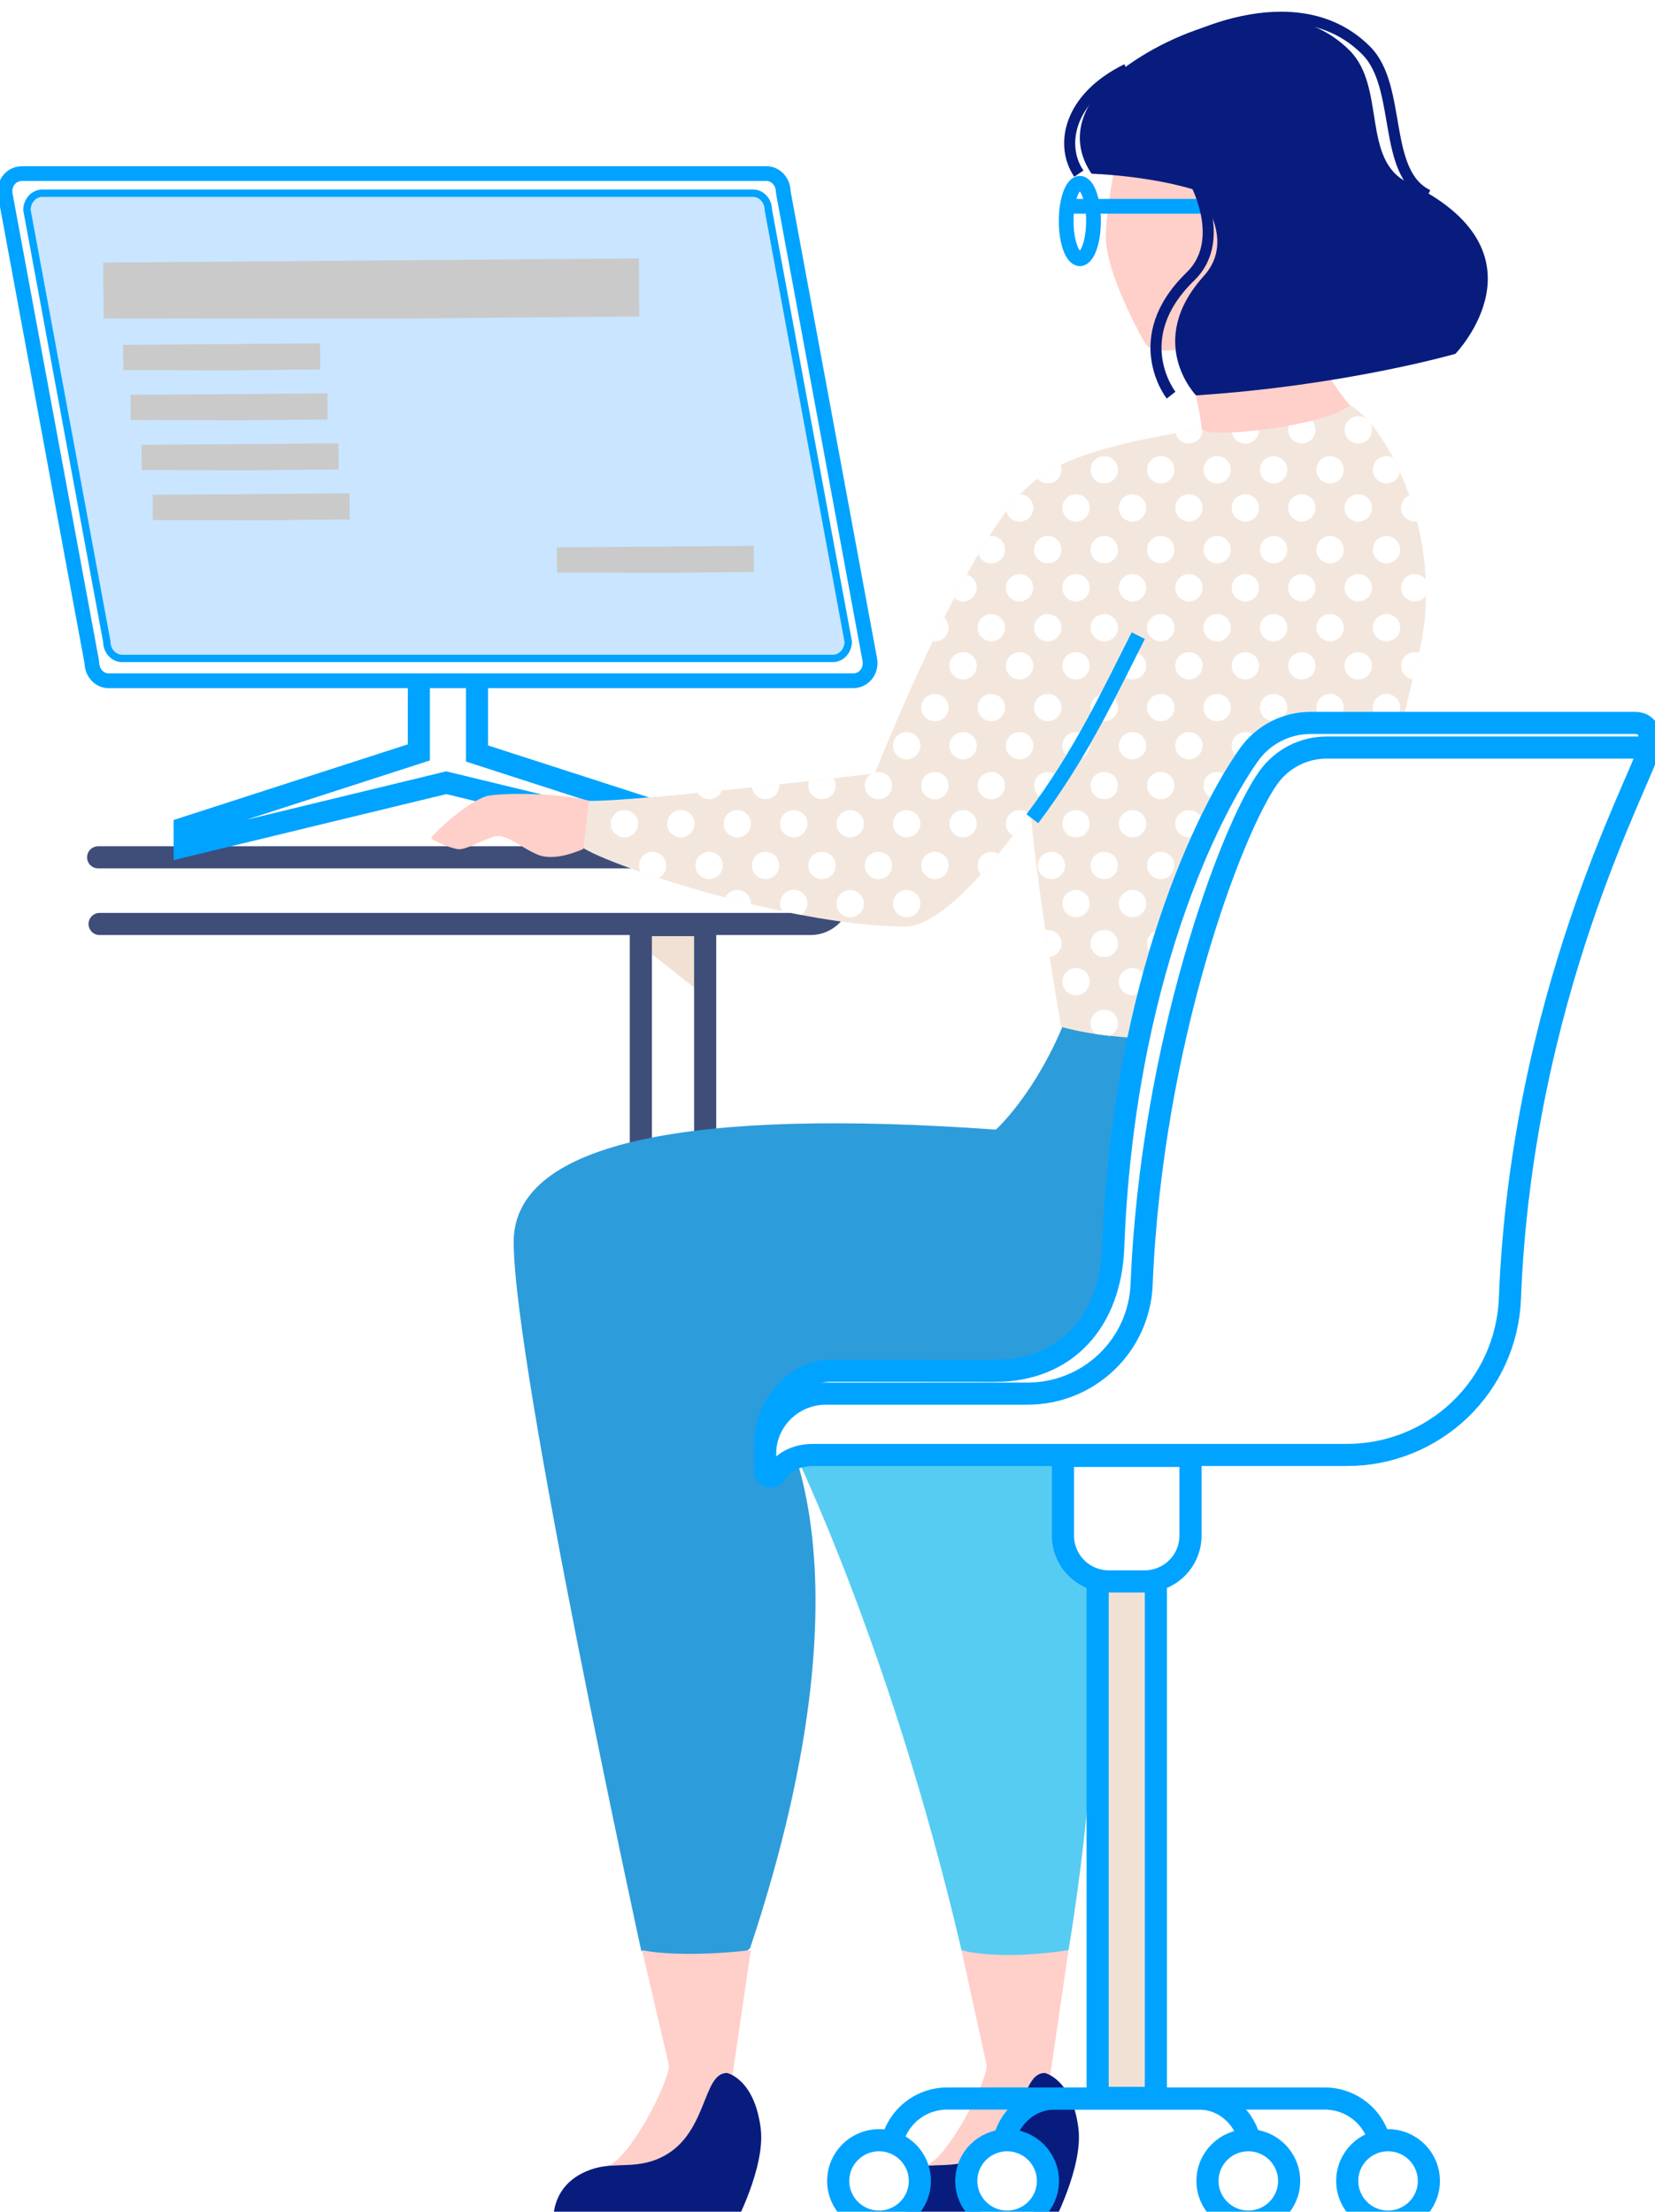 <svg width="449" height="600" viewBox="0 0 449 600" fill="none" xmlns="http://www.w3.org/2000/svg">
<g clip-path="url(#clip0)">
<g filter="url(#filter0_d)">
<path d="M26.627 228.566H219.913C220.965 228.565 222.007 228.771 222.979 229.172C223.952 229.573 224.835 230.161 225.58 230.903C226.324 231.644 226.915 232.525 227.317 233.494C227.72 234.463 227.928 235.501 227.928 236.55V238.664C227.926 240.782 227.081 242.813 225.578 244.31C224.076 245.807 222.038 246.648 219.913 246.648H27.019" fill="white"/>
<path d="M26.627 228.566H219.913C220.965 228.565 222.007 228.771 222.979 229.172C223.952 229.573 224.835 230.161 225.58 230.903C226.324 231.644 226.915 232.525 227.317 233.494C227.72 234.463 227.928 235.501 227.928 236.55V238.664C227.926 240.782 227.081 242.813 225.578 244.31C224.076 245.807 222.038 246.648 219.913 246.648H27.019" stroke="#3F4D79" stroke-width="6" stroke-miterlimit="10" stroke-linecap="round"/>
<path d="M173.858 335.342V246.945H191.309V334.937" fill="white"/>
<path d="M173.858 252.496V246.945H191.309V266.237L173.858 252.496Z" fill="#F0E1D4"/>
<path d="M173.858 328.594V246.945H191.309V334.082" stroke="#3F4D79" stroke-width="6" stroke-miterlimit="10" stroke-linecap="round"/>
<path d="M192.018 220.622V225.516L121.06 208.329L50.103 225.516V220.622L113.632 200.102V139.526H129.414V200.403L192.018 220.622Z" fill="white" stroke="#00A3FF" stroke-width="6" stroke-miterlimit="10"/>
<path d="M231.579 180.679H29.452C27.069 180.679 25.115 178.664 24.939 176.1C24.922 175.833 24.892 175.568 24.848 175.304L1.453 48.939C1.234 47.879 1.356 46.778 1.801 45.791C2.145 45.004 2.708 44.332 3.422 43.854C4.137 43.376 4.975 43.111 5.835 43.092H207.962C210.345 43.092 212.299 45.111 212.475 47.675C212.492 47.941 212.522 48.205 212.565 48.467L235.952 174.836C236.171 175.896 236.049 176.998 235.604 177.985C235.26 178.769 234.698 179.439 233.985 179.917C233.272 180.394 232.437 180.659 231.579 180.679Z" fill="white" stroke="#00A3FF" stroke-width="4" stroke-miterlimit="10"/>
<path d="M225.96 174.607H33.139C30.837 174.607 28.973 172.565 28.973 170.037L7.311 52.978C7.311 50.455 9.175 48.408 11.476 48.408H204.293C206.59 48.408 208.459 50.455 208.459 52.978L230.121 170.037C230.121 172.565 228.257 174.607 225.96 174.607Z" fill="#C9E5FF" stroke="#00A3FF" stroke-width="2" stroke-miterlimit="10"/>
<path d="M170.866 81.859L139.485 82.145L108.105 82.431L45.567 82.387L44.123 82.398L42.679 82.409C42.679 82.409 28.152 82.406 28.125 82.376L28.015 67.903L28.009 67.231L29.29 67.221C29.29 67.221 30.192 67.216 30.725 67.21L155.976 66.244L159.021 66.221C159.032 66.251 173.293 66.08 173.32 66.11L173.44 81.84L172.958 81.843L172.589 81.846L172.221 81.849C172.221 81.849 171.398 81.853 170.866 81.859Z" fill="#CACACA"/>
<path d="M85.924 96.236L74.389 96.344L62.855 96.453L39.868 96.393L39.337 96.397L38.806 96.402C38.806 96.402 33.466 96.391 33.456 96.377L33.407 89.865L33.405 89.562L33.875 89.558C33.875 89.558 34.207 89.557 34.403 89.554L80.441 89.199L81.56 89.191C81.564 89.204 86.806 89.137 86.816 89.15L86.87 96.228L86.693 96.23L86.557 96.231L86.422 96.232C86.422 96.232 86.119 96.233 85.924 96.236Z" fill="#CACACA"/>
<path d="M203.601 151.157L192.066 151.266L180.532 151.375L157.544 151.315L157.014 151.319L156.483 151.323C156.483 151.323 151.143 151.313 151.133 151.299L151.084 144.786L151.081 144.484L151.552 144.48C151.552 144.48 151.883 144.478 152.079 144.476L198.118 144.121L199.237 144.112C199.241 144.126 204.483 144.058 204.493 144.072L204.547 151.15L204.369 151.151L204.234 151.152L204.099 151.153C204.099 151.153 203.796 151.155 203.601 151.157Z" fill="#CACACA"/>
<path d="M87.924 109.795L76.389 109.904L64.855 110.012L41.868 109.953L41.337 109.957L40.806 109.961C40.806 109.961 35.466 109.95 35.456 109.937L35.407 103.424L35.405 103.121L35.875 103.118C35.875 103.118 36.207 103.116 36.403 103.114L82.441 102.759L83.56 102.75C83.564 102.764 88.806 102.696 88.816 102.71L88.87 109.788L88.693 109.789L88.557 109.79L88.422 109.791C88.422 109.791 88.119 109.792 87.924 109.795Z" fill="#CACACA"/>
<path d="M90.924 123.354L79.389 123.463L67.855 123.572L56.361 123.542L44.868 123.512L44.337 123.516L43.806 123.52C43.806 123.52 38.466 123.51 38.456 123.496L38.407 116.983L38.405 116.681L38.875 116.677C38.875 116.677 39.207 116.676 39.403 116.673L85.441 116.318L86.56 116.309C86.564 116.323 91.806 116.255 91.816 116.269L91.87 123.347L91.693 123.348L91.557 123.349L91.422 123.35C91.422 123.35 91.119 123.352 90.924 123.354Z" fill="#CACACA"/>
<path d="M93.924 136.914L82.389 137.022L70.855 137.131L47.868 137.071L47.337 137.075L46.806 137.08C46.806 137.08 41.466 137.069 41.456 137.055L41.407 130.543L41.405 130.24L41.875 130.236C41.875 130.236 42.207 130.235 42.403 130.232L88.441 129.877L89.56 129.869C89.564 129.882 94.806 129.815 94.816 129.828L94.87 136.906L94.693 136.908L94.557 136.909L94.422 136.91C94.422 136.91 94.119 136.911 93.924 136.914Z" fill="#CACACA"/>
<path d="M283.866 566.197L289.882 525.021C269.849 527.27 260.845 525.021 260.845 525.021L267.696 556.301C267.547 561.375 256.865 581.715 251.214 583.433C245.564 585.152 271.428 590.374 283.866 566.197Z" fill="#FFCFC9"/>
<path d="M236.371 599.627H285.504C285.504 599.627 293.889 583.883 292.58 573.403C290.906 559.909 283.437 558.33 283.437 558.33C276.546 558.33 278.319 575.458 265.169 581.427C258.616 584.401 253.011 582.534 247.342 584.257C234.674 588.107 236.371 599.627 236.371 599.627Z" fill="#081C7E"/>
<path d="M208.68 375.905C213.044 383.876 240.993 439.864 260.85 525.021C260.85 525.021 270.16 527.95 289.886 525.021C289.886 525.021 307.852 421.961 288.049 389.031L208.68 375.905Z" fill="#56CCF2"/>
<path d="M364.648 270.699C364.648 270.699 392.841 341.077 377.767 367.912C352.648 412.601 208.68 375.905 208.68 375.905C208.68 375.905 240.113 414.395 203.553 524.342C203.553 524.342 202.235 528.813 173.989 525.242C173.989 525.242 139.365 366.684 139.361 332.895C139.361 305.231 189.003 296.622 270.178 302.433C270.178 302.433 280.901 292.835 288.979 272.746C288.979 272.719 312.627 280.087 364.648 270.699Z" fill="#2D9CDB"/>
<path d="M197.668 566.197L203.684 525.021C183.651 527.27 174.196 525.021 174.196 525.021L181.498 556.301C181.349 561.375 170.667 581.715 165.017 583.433C159.367 585.152 185.23 590.374 197.668 566.197Z" fill="#FFCFC9"/>
<path d="M150.174 599.627H199.306C199.306 599.627 207.691 583.883 206.383 573.403C204.708 559.909 197.239 558.33 197.239 558.33C190.348 558.33 192.122 575.458 178.971 581.427C172.418 584.401 166.813 582.534 161.145 584.257C148.477 588.107 150.174 599.627 150.174 599.627Z" fill="#081C7E"/>
<path d="M385.011 172.83C377.095 205.063 366.056 261.379 365.745 269.017C365.433 276.655 311.747 281.535 287.851 274.514C287.851 274.514 281.248 236.667 279.597 216.165C267.073 233.707 254.297 247.336 245.614 247.336C213.752 247.336 161.194 229.528 157.209 225.255L159.524 213.245C172.698 213.551 237.342 205.797 237.342 205.797C237.342 205.797 263.029 140.655 279.827 127.201L279.899 127.138C290.929 116.991 319.563 113.739 325.981 112.164C332.619 110.536 366.476 105.957 366.476 105.957C377.961 113.352 392.055 144.123 385.011 172.83Z" fill="#F3E7DD"/>
<path d="M287.973 123.432C287.971 124.186 287.739 124.921 287.307 125.539C286.874 126.158 286.263 126.63 285.554 126.892C284.845 127.154 284.073 127.194 283.34 127.007C282.608 126.819 281.95 126.413 281.456 125.843C283.408 124.385 285.507 123.134 287.72 122.11C287.887 122.531 287.973 122.979 287.973 123.432Z" fill="white"/>
<path d="M299.58 127.129C301.626 127.129 303.285 125.476 303.285 123.437C303.285 121.397 301.626 119.744 299.58 119.744C297.534 119.744 295.875 121.397 295.875 123.437C295.875 125.476 297.534 127.129 299.58 127.129Z" fill="white"/>
<path d="M314.897 127.129C316.943 127.129 318.602 125.476 318.602 123.437C318.602 121.397 316.943 119.744 314.897 119.744C312.851 119.744 311.192 121.397 311.192 123.437C311.192 125.476 312.851 127.129 314.897 127.129Z" fill="white"/>
<path d="M330.21 127.129C332.256 127.129 333.915 125.476 333.915 123.437C333.915 121.397 332.256 119.744 330.21 119.744C328.163 119.744 326.504 121.397 326.504 123.437C326.504 125.476 328.163 127.129 330.21 127.129Z" fill="white"/>
<path d="M345.527 127.129C347.573 127.129 349.232 125.476 349.232 123.437C349.232 121.397 347.573 119.744 345.527 119.744C343.48 119.744 341.821 121.397 341.821 123.437C341.821 125.476 343.48 127.129 345.527 127.129Z" fill="white"/>
<path d="M360.839 127.129C362.885 127.129 364.544 125.476 364.544 123.437C364.544 121.397 362.885 119.744 360.839 119.744C358.793 119.744 357.134 121.397 357.134 123.437C357.134 125.476 358.793 127.129 360.839 127.129Z" fill="white"/>
<path d="M379.812 124.026C379.697 124.721 379.385 125.37 378.913 125.894C378.44 126.419 377.827 126.798 377.146 126.986C376.464 127.175 375.743 127.165 375.067 126.958C374.391 126.751 373.789 126.355 373.331 125.818C372.873 125.28 372.579 124.624 372.484 123.925C372.389 123.227 372.496 122.516 372.793 121.876C373.09 121.237 373.565 120.695 374.161 120.316C374.756 119.936 375.449 119.734 376.156 119.735C376.787 119.725 377.409 119.88 377.961 120.184C378.589 121.448 379.211 122.694 379.812 124.026Z" fill="white"/>
<path d="M280.314 133.773C280.322 134.679 279.996 135.555 279.397 136.236C278.799 136.918 277.97 137.355 277.068 137.466C276.166 137.578 275.255 137.354 274.508 136.839C273.761 136.324 273.23 135.553 273.017 134.673C274.189 133.085 275.444 131.559 276.776 130.103C277.726 130.144 278.623 130.549 279.282 131.232C279.941 131.916 280.31 132.825 280.314 133.773Z" fill="white"/>
<path d="M291.921 137.471C293.968 137.471 295.627 135.817 295.627 133.778C295.627 131.738 293.968 130.085 291.921 130.085C289.875 130.085 288.216 131.738 288.216 133.778C288.216 135.817 289.875 137.471 291.921 137.471Z" fill="white"/>
<path d="M307.239 137.471C309.285 137.471 310.944 135.817 310.944 133.778C310.944 131.738 309.285 130.085 307.239 130.085C305.192 130.085 303.533 131.738 303.533 133.778C303.533 135.817 305.192 137.471 307.239 137.471Z" fill="white"/>
<path d="M322.551 137.471C324.597 137.471 326.256 135.817 326.256 133.778C326.256 131.738 324.597 130.085 322.551 130.085C320.505 130.085 318.846 131.738 318.846 133.778C318.846 135.817 320.505 137.471 322.551 137.471Z" fill="white"/>
<path d="M337.868 137.471C339.914 137.471 341.573 135.817 341.573 133.778C341.573 131.738 339.914 130.085 337.868 130.085C335.822 130.085 334.163 131.738 334.163 133.778C334.163 135.817 335.822 137.471 337.868 137.471Z" fill="white"/>
<path d="M353.181 137.471C355.227 137.471 356.886 135.817 356.886 133.778C356.886 131.738 355.227 130.085 353.181 130.085C351.134 130.085 349.475 131.738 349.475 133.778C349.475 135.817 351.134 137.471 353.181 137.471Z" fill="white"/>
<path d="M368.498 137.471C370.544 137.471 372.203 135.817 372.203 133.778C372.203 131.738 370.544 130.085 368.498 130.085C366.451 130.085 364.792 131.738 364.792 133.778C364.792 135.817 366.451 137.471 368.498 137.471Z" fill="white"/>
<path d="M384.446 137.408C384.238 137.448 384.027 137.467 383.815 137.466C382.963 137.465 382.138 137.172 381.479 136.635C380.819 136.099 380.364 135.353 380.192 134.522C380.019 133.691 380.139 132.826 380.531 132.073C380.922 131.32 381.563 130.724 382.343 130.386C383.151 132.635 383.837 134.983 384.446 137.408Z" fill="white"/>
<path d="M326.261 112.601C326.259 113.501 325.929 114.369 325.33 115.043C324.732 115.717 323.907 116.15 323.01 116.261C322.114 116.371 321.208 116.152 320.463 115.643C319.718 115.135 319.184 114.373 318.963 113.5C322.095 112.938 324.573 112.511 325.981 112.151L326.22 112.092C326.25 112.26 326.264 112.43 326.261 112.601Z" fill="white"/>
<path d="M341.573 112.601C341.578 113.18 341.447 113.752 341.189 114.272C340.932 114.791 340.555 115.242 340.09 115.59C339.625 115.937 339.084 116.17 338.512 116.271C337.939 116.372 337.351 116.337 336.795 116.169C336.239 116.001 335.73 115.705 335.309 115.305C334.889 114.905 334.569 114.412 334.375 113.866C334.181 113.32 334.119 112.736 334.194 112.161C334.268 111.587 334.477 111.038 334.804 110.559C336.492 110.284 338.315 110.005 340.219 109.713C340.647 110.063 340.991 110.504 341.225 111.003C341.46 111.503 341.579 112.049 341.573 112.601Z" fill="white"/>
<path d="M353.181 116.294C355.227 116.294 356.886 114.64 356.886 112.601C356.886 110.561 355.227 108.908 353.181 108.908C351.134 108.908 349.475 110.561 349.475 112.601C349.475 114.64 351.134 116.294 353.181 116.294Z" fill="white"/>
<path d="M368.498 116.294C370.544 116.294 372.203 114.64 372.203 112.601C372.203 110.561 370.544 108.908 368.498 108.908C366.451 108.908 364.792 110.561 364.792 112.601C364.792 114.64 366.451 116.294 368.498 116.294Z" fill="white"/>
<path d="M284.263 148.792C286.309 148.792 287.968 147.139 287.968 145.099C287.968 143.06 286.309 141.406 284.263 141.406C282.217 141.406 280.558 143.06 280.558 145.099C280.558 147.139 282.217 148.792 284.263 148.792Z" fill="white"/>
<path d="M272.656 145.099C272.666 145.981 272.358 146.838 271.789 147.513C271.22 148.188 270.427 148.638 269.553 148.781C268.68 148.923 267.784 148.749 267.029 148.29C266.273 147.831 265.708 147.117 265.435 146.278C266.416 144.605 267.392 142.997 268.364 141.456C268.554 141.421 268.748 141.405 268.941 141.406C269.429 141.406 269.911 141.501 270.361 141.686C270.812 141.871 271.221 142.143 271.566 142.486C271.911 142.829 272.185 143.236 272.372 143.685C272.559 144.133 272.655 144.614 272.656 145.099Z" fill="white"/>
<path d="M299.58 148.792C301.626 148.792 303.285 147.139 303.285 145.099C303.285 143.06 301.626 141.406 299.58 141.406C297.534 141.406 295.875 143.06 295.875 145.099C295.875 147.139 297.534 148.792 299.58 148.792Z" fill="white"/>
<path d="M314.897 148.792C316.943 148.792 318.602 147.139 318.602 145.099C318.602 143.06 316.943 141.406 314.897 141.406C312.851 141.406 311.192 143.06 311.192 145.099C311.192 147.139 312.851 148.792 314.897 148.792Z" fill="white"/>
<path d="M330.21 148.792C332.256 148.792 333.915 147.139 333.915 145.099C333.915 143.06 332.256 141.406 330.21 141.406C328.163 141.406 326.504 143.06 326.504 145.099C326.504 147.139 328.163 148.792 330.21 148.792Z" fill="white"/>
<path d="M345.527 148.792C347.573 148.792 349.232 147.139 349.232 145.099C349.232 143.06 347.573 141.406 345.527 141.406C343.48 141.406 341.821 143.06 341.821 145.099C341.821 147.139 343.48 148.792 345.527 148.792Z" fill="white"/>
<path d="M360.839 148.792C362.885 148.792 364.544 147.139 364.544 145.099C364.544 143.06 362.885 141.406 360.839 141.406C358.793 141.406 357.134 143.06 357.134 145.099C357.134 147.139 358.793 148.792 360.839 148.792Z" fill="white"/>
<path d="M376.156 148.792C378.202 148.792 379.861 147.139 379.861 145.099C379.861 143.06 378.202 141.406 376.156 141.406C374.11 141.406 372.451 143.06 372.451 145.099C372.451 147.139 374.11 148.792 376.156 148.792Z" fill="white"/>
<path d="M276.609 159.133C278.655 159.133 280.314 157.48 280.314 155.44C280.314 153.401 278.655 151.748 276.609 151.748C274.563 151.748 272.904 153.401 272.904 155.44C272.904 157.48 274.563 159.133 276.609 159.133Z" fill="white"/>
<path d="M264.997 155.44C264.997 156.148 264.794 156.84 264.411 157.435C264.027 158.03 263.481 158.503 262.836 158.798C262.191 159.093 261.475 159.197 260.772 159.097C260.07 158.998 259.41 158.7 258.873 158.238C259.988 156.079 261.13 153.952 262.262 151.878C263.048 152.09 263.741 152.553 264.236 153.197C264.73 153.841 264.998 154.63 264.997 155.44Z" fill="white"/>
<path d="M291.921 159.133C293.968 159.133 295.627 157.48 295.627 155.44C295.627 153.401 293.968 151.748 291.921 151.748C289.875 151.748 288.216 153.401 288.216 155.44C288.216 157.48 289.875 159.133 291.921 159.133Z" fill="white"/>
<path d="M307.239 159.133C309.285 159.133 310.944 157.48 310.944 155.44C310.944 153.401 309.285 151.748 307.239 151.748C305.192 151.748 303.533 153.401 303.533 155.44C303.533 157.48 305.192 159.133 307.239 159.133Z" fill="white"/>
<path d="M322.551 159.133C324.597 159.133 326.256 157.48 326.256 155.44C326.256 153.401 324.597 151.748 322.551 151.748C320.505 151.748 318.846 153.401 318.846 155.44C318.846 157.48 320.505 159.133 322.551 159.133Z" fill="white"/>
<path d="M337.868 159.133C339.914 159.133 341.573 157.48 341.573 155.44C341.573 153.401 339.914 151.748 337.868 151.748C335.822 151.748 334.163 153.401 334.163 155.44C334.163 157.48 335.822 159.133 337.868 159.133Z" fill="white"/>
<path d="M353.181 159.133C355.227 159.133 356.886 157.48 356.886 155.44C356.886 153.401 355.227 151.748 353.181 151.748C351.134 151.748 349.475 153.401 349.475 155.44C349.475 157.48 351.134 159.133 353.181 159.133Z" fill="white"/>
<path d="M368.498 159.133C370.544 159.133 372.203 157.48 372.203 155.44C372.203 153.401 370.544 151.748 368.498 151.748C366.451 151.748 364.792 153.401 364.792 155.44C364.792 157.48 366.451 159.133 368.498 159.133Z" fill="white"/>
<path d="M386.897 157.487C386.459 158.141 385.822 158.639 385.081 158.908C384.339 159.177 383.53 159.202 382.773 158.981C382.015 158.76 381.349 158.303 380.87 157.678C380.391 157.052 380.125 156.291 380.111 155.504C380.096 154.718 380.334 153.947 380.79 153.305C381.246 152.662 381.896 152.182 382.644 151.933C383.393 151.685 384.202 151.681 384.953 151.923C385.705 152.164 386.359 152.639 386.82 153.277C386.883 154.677 386.909 156.081 386.897 157.487Z" fill="white"/>
<path d="M284.263 169.969C286.309 169.969 287.968 168.316 287.968 166.276C287.968 164.237 286.309 162.583 284.263 162.583C282.217 162.583 280.558 164.237 280.558 166.276C280.558 168.316 282.217 169.969 284.263 169.969Z" fill="white"/>
<path d="M299.58 169.969C301.626 169.969 303.285 168.316 303.285 166.276C303.285 164.237 301.626 162.583 299.58 162.583C297.534 162.583 295.875 164.237 295.875 166.276C295.875 168.316 297.534 169.969 299.58 169.969Z" fill="white"/>
<path d="M314.897 169.969C316.943 169.969 318.602 168.316 318.602 166.276C318.602 164.237 316.943 162.583 314.897 162.583C312.851 162.583 311.192 164.237 311.192 166.276C311.192 168.316 312.851 169.969 314.897 169.969Z" fill="white"/>
<path d="M330.21 169.969C332.256 169.969 333.915 168.316 333.915 166.276C333.915 164.237 332.256 162.583 330.21 162.583C328.163 162.583 326.504 164.237 326.504 166.276C326.504 168.316 328.163 169.969 330.21 169.969Z" fill="white"/>
<path d="M345.527 169.969C347.573 169.969 349.232 168.316 349.232 166.276C349.232 164.237 347.573 162.583 345.527 162.583C343.48 162.583 341.821 164.237 341.821 166.276C341.821 168.316 343.48 169.969 345.527 169.969Z" fill="white"/>
<path d="M360.839 169.969C362.885 169.969 364.544 168.316 364.544 166.276C364.544 164.237 362.885 162.583 360.839 162.583C358.793 162.583 357.134 164.237 357.134 166.276C357.134 168.316 358.793 169.969 360.839 169.969Z" fill="white"/>
<path d="M376.156 169.969C378.202 169.969 379.861 168.316 379.861 166.276C379.861 164.237 378.202 162.583 376.156 162.583C374.11 162.583 372.451 164.237 372.451 166.276C372.451 168.316 374.11 169.969 376.156 169.969Z" fill="white"/>
<path d="M276.609 180.306C278.655 180.306 280.314 178.653 280.314 176.613C280.314 174.573 278.655 172.92 276.609 172.92C274.563 172.92 272.904 174.573 272.904 176.613C272.904 178.653 274.563 180.306 276.609 180.306Z" fill="white"/>
<path d="M291.921 180.306C293.968 180.306 295.627 178.653 295.627 176.613C295.627 174.573 293.968 172.92 291.921 172.92C289.875 172.92 288.216 174.573 288.216 176.613C288.216 178.653 289.875 180.306 291.921 180.306Z" fill="white"/>
<path d="M307.239 180.306C309.285 180.306 310.944 178.653 310.944 176.613C310.944 174.573 309.285 172.92 307.239 172.92C305.192 172.92 303.533 174.573 303.533 176.613C303.533 178.653 305.192 180.306 307.239 180.306Z" fill="white"/>
<path d="M322.551 180.306C324.597 180.306 326.256 178.653 326.256 176.613C326.256 174.573 324.597 172.92 322.551 172.92C320.505 172.92 318.846 174.573 318.846 176.613C318.846 178.653 320.505 180.306 322.551 180.306Z" fill="white"/>
<path d="M337.868 180.306C339.914 180.306 341.573 178.653 341.573 176.613C341.573 174.573 339.914 172.92 337.868 172.92C335.822 172.92 334.163 174.573 334.163 176.613C334.163 178.653 335.822 180.306 337.868 180.306Z" fill="white"/>
<path d="M353.181 180.306C355.227 180.306 356.886 178.653 356.886 176.613C356.886 174.573 355.227 172.92 353.181 172.92C351.134 172.92 349.475 174.573 349.475 176.613C349.475 178.653 351.134 180.306 353.181 180.306Z" fill="white"/>
<path d="M368.498 180.306C370.544 180.306 372.203 178.653 372.203 176.613C372.203 174.573 370.544 172.92 368.498 172.92C366.451 172.92 364.792 174.573 364.792 176.613C364.792 178.653 366.451 180.306 368.498 180.306Z" fill="white"/>
<path d="M384.956 173.095C384.397 175.371 383.824 177.764 383.237 180.256C382.321 180.105 381.495 179.617 380.923 178.888C380.351 178.159 380.074 177.242 380.148 176.319C380.222 175.397 380.64 174.535 381.321 173.906C382.002 173.276 382.895 172.924 383.824 172.92C384.208 172.92 384.59 172.979 384.956 173.095Z" fill="white"/>
<path d="M284.263 191.632C286.309 191.632 287.968 189.979 287.968 187.939C287.968 185.9 286.309 184.246 284.263 184.246C282.217 184.246 280.558 185.9 280.558 187.939C280.558 189.979 282.217 191.632 284.263 191.632Z" fill="white"/>
<path d="M268.95 191.632C270.997 191.632 272.656 189.979 272.656 187.939C272.656 185.9 270.997 184.246 268.95 184.246C266.904 184.246 265.245 185.9 265.245 187.939C265.245 189.979 266.904 191.632 268.95 191.632Z" fill="white"/>
<path d="M299.58 191.632C301.626 191.632 303.285 189.979 303.285 187.939C303.285 185.9 301.626 184.246 299.58 184.246C297.534 184.246 295.875 185.9 295.875 187.939C295.875 189.979 297.534 191.632 299.58 191.632Z" fill="white"/>
<path d="M314.897 191.632C316.943 191.632 318.602 189.979 318.602 187.939C318.602 185.9 316.943 184.246 314.897 184.246C312.851 184.246 311.192 185.9 311.192 187.939C311.192 189.979 312.851 191.632 314.897 191.632Z" fill="white"/>
<path d="M330.21 191.632C332.256 191.632 333.915 189.979 333.915 187.939C333.915 185.9 332.256 184.246 330.21 184.246C328.163 184.246 326.504 185.9 326.504 187.939C326.504 189.979 328.163 191.632 330.21 191.632Z" fill="white"/>
<path d="M345.527 191.632C347.573 191.632 349.232 189.979 349.232 187.939C349.232 185.9 347.573 184.246 345.527 184.246C343.48 184.246 341.821 185.9 341.821 187.939C341.821 189.979 343.48 191.632 345.527 191.632Z" fill="white"/>
<path d="M360.839 191.632C362.885 191.632 364.544 189.979 364.544 187.939C364.544 185.9 362.885 184.246 360.839 184.246C358.793 184.246 357.134 185.9 357.134 187.939C357.134 189.979 358.793 191.632 360.839 191.632Z" fill="white"/>
<path d="M376.156 191.632C378.202 191.632 379.861 189.979 379.861 187.939C379.861 185.9 378.202 184.246 376.156 184.246C374.11 184.246 372.451 185.9 372.451 187.939C372.451 189.979 374.11 191.632 376.156 191.632Z" fill="white"/>
<path d="M276.609 201.973C278.655 201.973 280.314 200.32 280.314 198.28C280.314 196.241 278.655 194.587 276.609 194.587C274.563 194.587 272.904 196.241 272.904 198.28C272.904 200.32 274.563 201.973 276.609 201.973Z" fill="white"/>
<path d="M268.95 169.969C270.997 169.969 272.656 168.316 272.656 166.276C272.656 164.237 270.997 162.583 268.95 162.583C266.904 162.583 265.245 164.237 265.245 166.276C265.245 168.316 266.904 169.969 268.95 169.969Z" fill="white"/>
<path d="M261.292 180.306C263.338 180.306 264.997 178.653 264.997 176.613C264.997 174.573 263.338 172.92 261.292 172.92C259.246 172.92 257.587 174.573 257.587 176.613C257.587 178.653 259.246 180.306 261.292 180.306Z" fill="white"/>
<path d="M253.633 191.632C255.68 191.632 257.339 189.979 257.339 187.939C257.339 185.9 255.68 184.246 253.633 184.246C251.587 184.246 249.928 185.9 249.928 187.939C249.928 189.979 251.587 191.632 253.633 191.632Z" fill="white"/>
<path d="M261.292 201.973C263.338 201.973 264.997 200.32 264.997 198.28C264.997 196.241 263.338 194.587 261.292 194.587C259.246 194.587 257.587 196.241 257.587 198.28C257.587 200.32 259.246 201.973 261.292 201.973Z" fill="white"/>
<path d="M257.343 166.272C257.343 167.251 256.953 168.191 256.258 168.883C255.563 169.576 254.621 169.965 253.638 169.965C253.444 169.967 253.251 169.95 253.06 169.915C254.067 167.815 255.105 165.692 256.156 163.573C256.531 163.916 256.83 164.333 257.034 164.798C257.239 165.263 257.344 165.765 257.343 166.272Z" fill="white"/>
<path d="M245.979 201.973C248.026 201.973 249.685 200.32 249.685 198.28C249.685 196.241 248.026 194.587 245.979 194.587C243.933 194.587 242.274 196.241 242.274 198.28C242.274 200.32 243.933 201.973 245.979 201.973Z" fill="white"/>
<path d="M291.921 201.973C293.968 201.973 295.627 200.32 295.627 198.28C295.627 196.241 293.968 194.587 291.921 194.587C289.875 194.587 288.216 196.241 288.216 198.28C288.216 200.32 289.875 201.973 291.921 201.973Z" fill="white"/>
<path d="M307.239 201.973C309.285 201.973 310.944 200.32 310.944 198.28C310.944 196.241 309.285 194.587 307.239 194.587C305.192 194.587 303.533 196.241 303.533 198.28C303.533 200.32 305.192 201.973 307.239 201.973Z" fill="white"/>
<path d="M322.551 201.973C324.597 201.973 326.256 200.32 326.256 198.28C326.256 196.241 324.597 194.587 322.551 194.587C320.505 194.587 318.846 196.241 318.846 198.28C318.846 200.32 320.505 201.973 322.551 201.973Z" fill="white"/>
<path d="M337.868 201.973C339.914 201.973 341.573 200.32 341.573 198.28C341.573 196.241 339.914 194.587 337.868 194.587C335.822 194.587 334.163 196.241 334.163 198.28C334.163 200.32 335.822 201.973 337.868 201.973Z" fill="white"/>
<path d="M353.181 201.973C355.227 201.973 356.886 200.32 356.886 198.28C356.886 196.241 355.227 194.587 353.181 194.587C351.134 194.587 349.475 196.241 349.475 198.28C349.475 200.32 351.134 201.973 353.181 201.973Z" fill="white"/>
<path d="M368.498 201.973C370.544 201.973 372.203 200.32 372.203 198.28C372.203 196.241 370.544 194.587 368.498 194.587C366.451 194.587 364.792 196.241 364.792 198.28C364.792 200.32 366.451 201.973 368.498 201.973Z" fill="white"/>
<path d="M284.263 212.805C286.309 212.805 287.968 211.151 287.968 209.112C287.968 207.072 286.309 205.419 284.263 205.419C282.217 205.419 280.558 207.072 280.558 209.112C280.558 211.151 282.217 212.805 284.263 212.805Z" fill="white"/>
<path d="M299.58 212.805C301.626 212.805 303.285 211.151 303.285 209.112C303.285 207.072 301.626 205.419 299.58 205.419C297.534 205.419 295.875 207.072 295.875 209.112C295.875 211.151 297.534 212.805 299.58 212.805Z" fill="white"/>
<path d="M314.897 212.805C316.943 212.805 318.602 211.151 318.602 209.112C318.602 207.072 316.943 205.419 314.897 205.419C312.851 205.419 311.192 207.072 311.192 209.112C311.192 211.151 312.851 212.805 314.897 212.805Z" fill="white"/>
<path d="M330.21 212.805C332.256 212.805 333.915 211.151 333.915 209.112C333.915 207.072 332.256 205.419 330.21 205.419C328.163 205.419 326.504 207.072 326.504 209.112C326.504 211.151 328.163 212.805 330.21 212.805Z" fill="white"/>
<path d="M345.527 212.805C347.573 212.805 349.232 211.151 349.232 209.112C349.232 207.072 347.573 205.419 345.527 205.419C343.48 205.419 341.821 207.072 341.821 209.112C341.821 211.151 343.48 212.805 345.527 212.805Z" fill="white"/>
<path d="M360.839 212.805C362.885 212.805 364.544 211.151 364.544 209.112C364.544 207.072 362.885 205.419 360.839 205.419C358.793 205.419 357.134 207.072 357.134 209.112C357.134 211.151 358.793 212.805 360.839 212.805Z" fill="white"/>
<path d="M377.56 205.693C377.057 208.059 376.558 210.428 376.061 212.8C375.518 212.787 374.984 212.655 374.497 212.413C374.01 212.172 373.583 211.826 373.245 211.401C372.908 210.976 372.668 210.483 372.543 209.955C372.419 209.428 372.412 208.879 372.524 208.349C372.636 207.818 372.863 207.319 373.19 206.886C373.518 206.453 373.936 206.097 374.417 205.844C374.898 205.591 375.428 205.446 375.971 205.42C376.515 205.393 377.057 205.487 377.56 205.693Z" fill="white"/>
<path d="M276.609 215.76C277.557 215.757 278.469 216.12 279.154 216.772C277.701 218.796 276.248 220.762 274.795 222.669C274.081 222.269 273.519 221.646 273.199 220.895C272.878 220.144 272.816 219.308 273.022 218.518C273.228 217.728 273.691 217.029 274.339 216.529C274.986 216.029 275.781 215.757 276.6 215.755L276.609 215.76Z" fill="white"/>
<path d="M291.921 223.146C293.968 223.146 295.627 221.492 295.627 219.453C295.627 217.413 293.968 215.76 291.921 215.76C289.875 215.76 288.216 217.413 288.216 219.453C288.216 221.492 289.875 223.146 291.921 223.146Z" fill="white"/>
<path d="M307.239 223.146C309.285 223.146 310.944 221.492 310.944 219.453C310.944 217.413 309.285 215.76 307.239 215.76C305.192 215.76 303.533 217.413 303.533 219.453C303.533 221.492 305.192 223.146 307.239 223.146Z" fill="white"/>
<path d="M322.551 223.146C324.597 223.146 326.256 221.492 326.256 219.453C326.256 217.413 324.597 215.76 322.551 215.76C320.505 215.76 318.846 217.413 318.846 219.453C318.846 221.492 320.505 223.146 322.551 223.146Z" fill="white"/>
<path d="M337.868 223.146C339.914 223.146 341.573 221.492 341.573 219.453C341.573 217.413 339.914 215.76 337.868 215.76C335.822 215.76 334.163 217.413 334.163 219.453C334.163 221.492 335.822 223.146 337.868 223.146Z" fill="white"/>
<path d="M353.181 223.146C355.227 223.146 356.886 221.492 356.886 219.453C356.886 217.413 355.227 215.76 353.181 215.76C351.134 215.76 349.475 217.413 349.475 219.453C349.475 221.492 351.134 223.146 353.181 223.146Z" fill="white"/>
<path d="M368.498 223.146C370.544 223.146 372.203 221.492 372.203 219.453C372.203 217.413 370.544 215.76 368.498 215.76C366.451 215.76 364.792 217.413 364.792 219.453C364.792 221.492 366.451 223.146 368.498 223.146Z" fill="white"/>
<path d="M285.251 234.472C287.298 234.472 288.957 232.818 288.957 230.779C288.957 228.739 287.298 227.086 285.251 227.086C283.205 227.086 281.546 228.739 281.546 230.779C281.546 232.818 283.205 234.472 285.251 234.472Z" fill="white"/>
<path d="M270.887 227.635C269.289 229.596 267.7 231.454 266.139 233.185C265.676 232.648 265.377 231.989 265.279 231.287C265.182 230.585 265.288 229.87 265.587 229.227C265.886 228.584 266.364 228.04 266.964 227.66C267.565 227.281 268.262 227.081 268.973 227.086C269.65 227.087 270.313 227.277 270.887 227.635Z" fill="white"/>
<path d="M299.58 234.472C301.626 234.472 303.285 232.818 303.285 230.779C303.285 228.739 301.626 227.086 299.58 227.086C297.534 227.086 295.875 228.739 295.875 230.779C295.875 232.818 297.534 234.472 299.58 234.472Z" fill="white"/>
<path d="M314.897 234.472C316.943 234.472 318.602 232.818 318.602 230.779C318.602 228.739 316.943 227.086 314.897 227.086C312.851 227.086 311.192 228.739 311.192 230.779C311.192 232.818 312.851 234.472 314.897 234.472Z" fill="white"/>
<path d="M330.21 234.472C332.256 234.472 333.915 232.818 333.915 230.779C333.915 228.739 332.256 227.086 330.21 227.086C328.163 227.086 326.504 228.739 326.504 230.779C326.504 232.818 328.163 234.472 330.21 234.472Z" fill="white"/>
<path d="M345.527 234.472C347.573 234.472 349.232 232.818 349.232 230.779C349.232 228.739 347.573 227.086 345.527 227.086C343.48 227.086 341.821 228.739 341.821 230.779C341.821 232.818 343.48 234.472 345.527 234.472Z" fill="white"/>
<path d="M360.839 234.472C362.885 234.472 364.544 232.818 364.544 230.779C364.544 228.739 362.885 227.086 360.839 227.086C358.793 227.086 357.134 228.739 357.134 230.779C357.134 232.818 358.793 234.472 360.839 234.472Z" fill="white"/>
<path d="M268.95 212.805C270.997 212.805 272.656 211.151 272.656 209.112C272.656 207.072 270.997 205.419 268.95 205.419C266.904 205.419 265.245 207.072 265.245 209.112C265.245 211.151 266.904 212.805 268.95 212.805Z" fill="white"/>
<path d="M261.292 223.146C263.338 223.146 264.997 221.492 264.997 219.453C264.997 217.413 263.338 215.76 261.292 215.76C259.246 215.76 257.587 217.413 257.587 219.453C257.587 221.492 259.246 223.146 261.292 223.146Z" fill="white"/>
<path d="M253.633 234.472C255.68 234.472 257.339 232.818 257.339 230.779C257.339 228.739 255.68 227.086 253.633 227.086C251.587 227.086 249.928 228.739 249.928 230.779C249.928 232.818 251.587 234.472 253.633 234.472Z" fill="white"/>
<path d="M245.979 244.813C248.026 244.813 249.685 243.16 249.685 241.12C249.685 239.08 248.026 237.427 245.979 237.427C243.933 237.427 242.274 239.08 242.274 241.12C242.274 243.16 243.933 244.813 245.979 244.813Z" fill="white"/>
<path d="M253.633 212.805C255.68 212.805 257.339 211.151 257.339 209.112C257.339 207.072 255.68 205.419 253.633 205.419C251.587 205.419 249.928 207.072 249.928 209.112C249.928 211.151 251.587 212.805 253.633 212.805Z" fill="white"/>
<path d="M245.979 223.146C248.026 223.146 249.685 221.492 249.685 219.453C249.685 217.413 248.026 215.76 245.979 215.76C243.933 215.76 242.274 217.413 242.274 219.453C242.274 221.492 243.933 223.146 245.979 223.146Z" fill="white"/>
<path d="M238.321 234.472C240.367 234.472 242.026 232.818 242.026 230.779C242.026 228.739 240.367 227.086 238.321 227.086C236.275 227.086 234.616 228.739 234.616 230.779C234.616 232.818 236.275 234.472 238.321 234.472Z" fill="white"/>
<path d="M230.662 244.813C232.709 244.813 234.368 243.16 234.368 241.12C234.368 239.08 232.709 237.427 230.662 237.427C228.616 237.427 226.957 239.08 226.957 241.12C226.957 243.16 228.616 244.813 230.662 244.813Z" fill="white"/>
<path d="M238.321 212.805C240.367 212.805 242.026 211.151 242.026 209.112C242.026 207.072 240.367 205.419 238.321 205.419C236.275 205.419 234.616 207.072 234.616 209.112C234.616 211.151 236.275 212.805 238.321 212.805Z" fill="white"/>
<path d="M230.662 223.146C232.709 223.146 234.368 221.492 234.368 219.453C234.368 217.413 232.709 215.76 230.662 215.76C228.616 215.76 226.957 217.413 226.957 219.453C226.957 221.492 228.616 223.146 230.662 223.146Z" fill="white"/>
<path d="M223.004 234.472C225.05 234.472 226.709 232.818 226.709 230.779C226.709 228.739 225.05 227.086 223.004 227.086C220.958 227.086 219.299 228.739 219.299 230.779C219.299 232.818 220.958 234.472 223.004 234.472Z" fill="white"/>
<path d="M219.055 241.098C219.056 241.71 218.904 242.313 218.613 242.851C218.321 243.39 217.899 243.848 217.385 244.183C215.684 243.864 213.973 243.518 212.272 243.158C211.946 242.679 211.737 242.131 211.662 241.557C211.587 240.983 211.649 240.4 211.842 239.855C212.035 239.309 212.354 238.816 212.773 238.416C213.192 238.015 213.699 237.719 214.254 237.55C214.81 237.381 215.397 237.344 215.969 237.443C216.541 237.542 217.081 237.773 217.547 238.118C218.013 238.463 218.391 238.913 218.651 239.43C218.91 239.948 219.044 240.519 219.042 241.098H219.055Z" fill="white"/>
<path d="M226.714 209.112C226.714 210.091 226.323 211.03 225.628 211.723C224.934 212.416 223.991 212.805 223.008 212.805C222.026 212.805 221.083 212.416 220.389 211.723C219.694 211.03 219.303 210.091 219.303 209.112C219.302 208.685 219.377 208.262 219.524 207.861L226.1 207.114C226.495 207.707 226.708 208.401 226.714 209.112Z" fill="white"/>
<path d="M215.345 223.146C217.392 223.146 219.051 221.492 219.051 219.453C219.051 217.413 217.392 215.76 215.345 215.76C213.299 215.76 211.64 217.413 211.64 219.453C211.64 221.492 213.299 223.146 215.345 223.146Z" fill="white"/>
<path d="M207.691 234.472C209.738 234.472 211.397 232.818 211.397 230.779C211.397 228.739 209.738 227.086 207.691 227.086C205.645 227.086 203.986 228.739 203.986 230.779C203.986 232.818 205.645 234.472 207.691 234.472Z" fill="white"/>
<path d="M203.738 241.098C203.74 241.141 203.74 241.184 203.738 241.228C201.373 240.661 199.027 240.067 196.725 239.456C197.097 238.712 197.71 238.115 198.465 237.761C199.219 237.408 200.072 237.319 200.884 237.509C201.695 237.699 202.419 238.157 202.937 238.808C203.455 239.46 203.737 240.266 203.738 241.098Z" fill="white"/>
<path d="M211.397 209.112C211.389 210.047 211.025 210.944 210.38 211.623C209.734 212.301 208.854 212.71 207.918 212.767C206.981 212.824 206.058 212.525 205.334 211.93C204.61 211.335 204.14 210.489 204.018 209.561L211.379 208.761C211.392 208.877 211.398 208.994 211.397 209.112Z" fill="white"/>
<path d="M200.033 223.146C202.079 223.146 203.738 221.492 203.738 219.453C203.738 217.413 202.079 215.76 200.033 215.76C197.987 215.76 196.328 217.413 196.328 219.453C196.328 221.492 197.987 223.146 200.033 223.146Z" fill="white"/>
<path d="M192.374 234.472C194.421 234.472 196.08 232.818 196.08 230.779C196.08 228.739 194.421 227.086 192.374 227.086C190.328 227.086 188.669 228.739 188.669 230.779C188.669 232.818 190.328 234.472 192.374 234.472Z" fill="white"/>
<path d="M195.836 210.43C195.591 211.069 195.173 211.627 194.629 212.043C194.084 212.459 193.434 212.716 192.752 212.785C192.069 212.854 191.381 212.732 190.764 212.434C190.146 212.136 189.624 211.672 189.256 211.095C191.422 210.879 193.606 210.659 195.836 210.43Z" fill="white"/>
<path d="M184.716 223.146C186.762 223.146 188.421 221.492 188.421 219.453C188.421 217.413 186.762 215.76 184.716 215.76C182.67 215.76 181.011 217.413 181.011 219.453C181.011 221.492 182.67 223.146 184.716 223.146Z" fill="white"/>
<path d="M180.767 230.779C180.767 231.489 180.561 232.184 180.175 232.78C179.788 233.376 179.237 233.848 178.587 234.139C176.917 233.595 175.315 233.055 173.794 232.529C173.529 232.034 173.38 231.485 173.359 230.925C173.338 230.364 173.446 229.806 173.674 229.293C173.901 228.78 174.243 228.326 174.674 227.964C175.104 227.602 175.611 227.343 176.157 227.206C176.703 227.069 177.273 227.058 177.824 227.173C178.375 227.289 178.892 227.528 179.336 227.872C179.781 228.217 180.14 228.657 180.388 229.161C180.636 229.665 180.766 230.218 180.767 230.779Z" fill="white"/>
<path d="M169.403 223.146C171.45 223.146 173.109 221.492 173.109 219.453C173.109 217.413 171.45 215.76 169.403 215.76C167.357 215.76 165.698 217.413 165.698 219.453C165.698 221.492 167.357 223.146 169.403 223.146Z" fill="white"/>
<path d="M291.921 244.813C293.968 244.813 295.627 243.16 295.627 241.12C295.627 239.08 293.968 237.427 291.921 237.427C289.875 237.427 288.216 239.08 288.216 241.12C288.216 243.16 289.875 244.813 291.921 244.813Z" fill="white"/>
<path d="M307.239 244.813C309.285 244.813 310.944 243.16 310.944 241.12C310.944 239.08 309.285 237.427 307.239 237.427C305.192 237.427 303.533 239.08 303.533 241.12C303.533 243.16 305.192 244.813 307.239 244.813Z" fill="white"/>
<path d="M322.551 244.813C324.597 244.813 326.256 243.16 326.256 241.12C326.256 239.08 324.597 237.427 322.551 237.427C320.505 237.427 318.846 239.08 318.846 241.12C318.846 243.16 320.505 244.813 322.551 244.813Z" fill="white"/>
<path d="M337.868 244.813C339.914 244.813 341.573 243.16 341.573 241.12C341.573 239.08 339.914 237.427 337.868 237.427C335.822 237.427 334.163 239.08 334.163 241.12C334.163 243.16 335.822 244.813 337.868 244.813Z" fill="white"/>
<path d="M353.181 244.813C355.227 244.813 356.886 243.16 356.886 241.12C356.886 239.08 355.227 237.427 353.181 237.427C351.134 237.427 349.475 239.08 349.475 241.12C349.475 243.16 351.134 244.813 353.181 244.813Z" fill="white"/>
<path d="M370.921 238.327C370.506 240.486 370.104 242.582 369.725 244.597C369.332 244.74 368.916 244.813 368.498 244.813C367.898 244.815 367.307 244.672 366.774 244.396C366.242 244.121 365.785 243.72 365.442 243.23C365.099 242.74 364.881 242.174 364.805 241.581C364.73 240.988 364.8 240.385 365.009 239.825C365.218 239.265 365.561 238.764 366.007 238.364C366.453 237.965 366.99 237.68 367.571 237.532C368.152 237.385 368.761 237.38 369.344 237.519C369.928 237.657 370.469 237.934 370.921 238.327Z" fill="white"/>
<path d="M287.973 251.951C287.973 252.848 287.646 253.714 287.052 254.387C286.458 255.06 285.638 255.495 284.746 255.608C284.38 253.278 284.006 250.831 283.631 248.317C283.841 248.277 284.054 248.257 284.268 248.259C285.25 248.26 286.192 248.649 286.886 249.341C287.581 250.034 287.971 250.972 287.973 251.951Z" fill="white"/>
<path d="M299.58 255.644C301.626 255.644 303.285 253.991 303.285 251.951C303.285 249.912 301.626 248.258 299.58 248.258C297.534 248.258 295.875 249.912 295.875 251.951C295.875 253.991 297.534 255.644 299.58 255.644Z" fill="white"/>
<path d="M314.897 255.644C316.943 255.644 318.602 253.991 318.602 251.951C318.602 249.912 316.943 248.258 314.897 248.258C312.851 248.258 311.192 249.912 311.192 251.951C311.192 253.991 312.851 255.644 314.897 255.644Z" fill="white"/>
<path d="M330.21 255.644C332.256 255.644 333.915 253.991 333.915 251.951C333.915 249.912 332.256 248.258 330.21 248.258C328.163 248.258 326.504 249.912 326.504 251.951C326.504 253.991 328.163 255.644 330.21 255.644Z" fill="white"/>
<path d="M345.527 255.644C347.573 255.644 349.232 253.991 349.232 251.951C349.232 249.912 347.573 248.258 345.527 248.258C343.48 248.258 341.821 249.912 341.821 251.951C341.821 253.991 343.48 255.644 345.527 255.644Z" fill="white"/>
<path d="M360.839 255.644C362.885 255.644 364.544 253.991 364.544 251.951C364.544 249.912 362.885 248.258 360.839 248.258C358.793 248.258 357.134 249.912 357.134 251.951C357.134 253.991 358.793 255.644 360.839 255.644Z" fill="white"/>
<path d="M291.921 265.985C293.968 265.985 295.627 264.332 295.627 262.293C295.627 260.253 293.968 258.6 291.921 258.6C289.875 258.6 288.216 260.253 288.216 262.293C288.216 264.332 289.875 265.985 291.921 265.985Z" fill="white"/>
<path d="M307.239 265.985C309.285 265.985 310.944 264.332 310.944 262.293C310.944 260.253 309.285 258.6 307.239 258.6C305.192 258.6 303.533 260.253 303.533 262.293C303.533 264.332 305.192 265.985 307.239 265.985Z" fill="white"/>
<path d="M322.551 265.985C324.597 265.985 326.256 264.332 326.256 262.293C326.256 260.253 324.597 258.6 322.551 258.6C320.505 258.6 318.846 260.253 318.846 262.293C318.846 264.332 320.505 265.985 322.551 265.985Z" fill="white"/>
<path d="M337.868 265.985C339.914 265.985 341.573 264.332 341.573 262.293C341.573 260.253 339.914 258.6 337.868 258.6C335.822 258.6 334.163 260.253 334.163 262.293C334.163 264.332 335.822 265.985 337.868 265.985Z" fill="white"/>
<path d="M353.181 265.985C355.227 265.985 356.886 264.332 356.886 262.293C356.886 260.253 355.227 258.6 353.181 258.6C351.134 258.6 349.475 260.253 349.475 262.293C349.475 264.332 351.134 265.985 353.181 265.985Z" fill="white"/>
<path d="M367.162 258.847C366.747 261.325 366.408 263.458 366.173 265.144C365.673 264.737 365.288 264.206 365.057 263.604C364.826 263.002 364.757 262.35 364.856 261.713C364.956 261.077 365.222 260.477 365.626 259.974C366.031 259.471 366.56 259.083 367.162 258.847Z" fill="white"/>
<path d="M303.272 273.614C303.272 274.326 303.066 275.024 302.677 275.621C302.289 276.219 301.735 276.692 301.083 276.983C299.77 276.844 298.492 276.673 297.247 276.493C296.759 276.102 296.379 275.593 296.142 275.016C295.905 274.439 295.818 273.811 295.891 273.191C295.963 272.571 296.191 271.98 296.555 271.472C296.919 270.964 297.406 270.556 297.97 270.286C298.535 270.017 299.159 269.894 299.784 269.93C300.409 269.966 301.014 270.159 301.544 270.491C302.074 270.824 302.511 271.284 302.814 271.83C303.117 272.377 303.276 272.99 303.276 273.614H303.272Z" fill="white"/>
<path d="M314.897 277.312C316.943 277.312 318.602 275.658 318.602 273.619C318.602 271.579 316.943 269.926 314.897 269.926C312.851 269.926 311.192 271.579 311.192 273.619C311.192 275.658 312.851 277.312 314.897 277.312Z" fill="white"/>
<path d="M330.21 277.312C332.256 277.312 333.915 275.658 333.915 273.619C333.915 271.579 332.256 269.926 330.21 269.926C328.163 269.926 326.504 271.579 326.504 273.619C326.504 275.658 328.163 277.312 330.21 277.312Z" fill="white"/>
<path d="M349.232 273.614C349.232 274.385 348.99 275.137 348.541 275.764C346.844 276.034 345.066 276.286 343.22 276.506C342.731 276.117 342.348 275.61 342.108 275.033C341.868 274.456 341.779 273.828 341.849 273.207C341.919 272.586 342.146 271.994 342.508 271.484C342.871 270.974 343.357 270.565 343.921 270.293C344.486 270.022 345.11 269.898 345.736 269.932C346.361 269.967 346.968 270.159 347.499 270.491C348.03 270.822 348.468 271.283 348.772 271.829C349.075 272.375 349.235 272.99 349.236 273.614H349.232Z" fill="white"/>
<path d="M363.818 271.419C362.328 272.35 360.04 273.218 357.157 273.992C357.15 273.866 357.15 273.74 357.157 273.614C357.155 272.837 357.4 272.079 357.857 271.449C358.313 270.819 358.958 270.348 359.698 270.105C360.439 269.862 361.238 269.858 361.981 270.094C362.724 270.33 363.373 270.794 363.836 271.419H363.818Z" fill="white"/>
<path d="M280.075 218.099C293.275 200.615 301.151 183.522 308.814 168.426" stroke="#00A3FF" stroke-width="4" stroke-miterlimit="10"/>
<path d="M132.068 211.936C136.454 210.996 151.884 211.077 159.782 213.214L158.288 226.258C158.288 226.258 150.86 229.884 145.954 227.873C141.048 225.863 137.348 221.904 133.855 222.988C130.362 224.072 126.065 226.816 123.967 226.317C121.466 225.76 119.081 224.775 116.918 223.407C117.752 221.877 126.661 213.605 132.068 211.936Z" fill="#FFCFC9"/>
<path d="M319.857 82.85C321.08 87.735 325.981 108.908 325.981 112.164C325.981 115.421 359.697 111.652 366.232 105.952C366.232 105.952 352.941 91.19 349.674 69.005L319.857 82.85Z" fill="#FFCFC9"/>
<path d="M345.536 71.277C345.536 71.277 335.251 92.661 313.882 90.956C313.167 90.9 312.478 90.669 311.876 90.283C311.273 89.897 310.776 89.367 310.429 88.743C307.496 83.435 299.715 68.501 300 59.636C300.352 48.746 305 28.554 305 28.554C305 28.554 331.022 23.183 345.468 47.23C353.56 60.724 345.536 71.277 345.536 71.277Z" fill="#FFCFC9"/>
<path d="M326.753 51.962H288.957" stroke="#00A3FF" stroke-width="4" stroke-miterlimit="10"/>
<path d="M292.96 66.189C295.006 66.189 296.665 61.606 296.665 55.952C296.665 50.298 295.006 45.714 292.96 45.714C290.913 45.714 289.254 50.298 289.254 55.952C289.254 61.606 290.913 66.189 292.96 66.189Z" stroke="#00A3FF" stroke-width="4" stroke-miterlimit="10"/>
<path d="M394.853 91.981C394.853 91.981 364.865 100.622 324.483 103.254C324.483 103.254 310.425 88.743 326.622 70.836C335.882 60.598 324.532 47.621 324.532 47.621C311.557 43.573 296.141 43.123 296.141 43.123C290.992 35.58 290.852 24.87 305.167 14.295C319.997 3.356 349.056 -7.57 366.205 9.752C376.03 19.648 369.364 39.484 381.937 45.503C421.511 64.399 394.853 91.981 394.853 91.981Z" fill="#081C7E"/>
<path d="M309.639 14.277C324.483 3.338 353.528 -7.588 370.677 9.734C380.502 19.63 374.82 42.912 387.375 48.93" stroke="#081C7E" stroke-width="3" stroke-miterlimit="10"/>
<path d="M292.689 43.105C287.539 35.562 289.697 22.634 305.691 14.767" stroke="#081C7E" stroke-width="3" stroke-miterlimit="10"/>
<path d="M317.713 103.191C317.713 103.191 305.627 87.789 322.975 70.984C332.904 61.376 324.397 45.714 324.397 45.714" stroke="#081C7E" stroke-width="3" stroke-miterlimit="10"/>
<path d="M447.294 199.328C444.898 208.324 412.815 266.35 409.634 348.282C409.199 359.671 404.355 370.449 396.119 378.355C387.883 386.261 376.895 390.68 365.461 390.686H220.716C215.793 390.686 212.444 392.656 210.337 395.854C210.152 396.12 209.887 396.321 209.58 396.427C209.273 396.532 208.94 396.537 208.63 396.442C208.32 396.346 208.049 396.154 207.856 395.894C207.662 395.634 207.558 395.319 207.557 394.995V387.533C207.557 377.637 215.63 367.795 225.577 367.822L269.768 367.858C289.553 367.917 301.264 354.121 302.013 334.415C304.775 261.636 328.26 215.571 338.902 200.655C340.793 198.01 343.291 195.855 346.188 194.368C349.085 192.881 352.296 192.107 355.555 192.109H443.625C447.344 192.113 448.251 195.734 447.294 199.328Z" fill="white" stroke="#00A3FF" stroke-width="6" stroke-miterlimit="10" stroke-linecap="round"/>
<path d="M446.058 198.789H359.959C356.866 198.784 353.816 199.516 351.065 200.925C348.313 202.333 345.939 204.377 344.141 206.885C333.996 221.108 312.365 278.976 309.716 344.482C309.388 352.437 305.985 359.958 300.219 365.469C294.454 370.981 286.773 374.056 278.784 374.052H224.033C219.662 374.052 215.47 375.783 212.379 378.863C209.288 381.944 207.552 386.122 207.552 390.479" stroke="#00A3FF" stroke-width="6" stroke-miterlimit="10" stroke-linecap="round"/>
<path d="M313.584 420.198H297.788V565.09H313.584V420.198Z" fill="#F0E1D4" stroke="#00A3FF" stroke-width="6" stroke-miterlimit="10" stroke-linecap="round"/>
<path d="M271.875 580.64C271.875 572.152 278.238 565.27 286.086 565.27H325.349C333.197 565.27 339.565 572.152 339.565 580.64" stroke="#00A3FF" stroke-width="6" stroke-miterlimit="10" stroke-linecap="round"/>
<path d="M338.667 598.651C344.783 598.651 349.742 593.709 349.742 587.612C349.742 581.516 344.783 576.574 338.667 576.574C332.55 576.574 327.592 581.516 327.592 587.612C327.592 593.709 332.55 598.651 338.667 598.651Z" fill="white" stroke="#00A3FF" stroke-width="6" stroke-miterlimit="10" stroke-linecap="round"/>
<path d="M273.229 598.651C279.345 598.651 284.304 593.709 284.304 587.612C284.304 581.516 279.345 576.574 273.229 576.574C267.112 576.574 262.154 581.516 262.154 587.612C262.154 593.709 267.112 598.651 273.229 598.651Z" fill="white" stroke="#00A3FF" stroke-width="6" stroke-miterlimit="10" stroke-linecap="round"/>
<path d="M288.379 390.947H322.98V412.574C322.98 414.203 322.658 415.817 322.032 417.323C321.406 418.829 320.489 420.197 319.333 421.349C318.177 422.501 316.804 423.416 315.293 424.039C313.783 424.663 312.164 424.984 310.529 424.984H300.839C299.203 424.985 297.582 424.665 296.07 424.041C294.558 423.418 293.185 422.504 292.027 421.351C290.87 420.198 289.952 418.829 289.326 417.322C288.7 415.815 288.378 414.2 288.379 412.569V390.947Z" fill="white" stroke="#00A3FF" stroke-width="6" stroke-miterlimit="10" stroke-linecap="round"/>
<path d="M241.606 580.559C241.606 576.503 243.223 572.613 246.101 569.745C248.978 566.877 252.881 565.266 256.951 565.266H359.395C363.464 565.266 367.367 566.877 370.245 569.745C373.122 572.613 374.739 576.503 374.739 580.559" stroke="#00A3FF" stroke-width="6" stroke-miterlimit="10" stroke-linecap="round"/>
<path d="M238.479 598.651C244.595 598.651 249.554 593.709 249.554 587.612C249.554 581.516 244.595 576.574 238.479 576.574C232.362 576.574 227.404 581.516 227.404 587.612C227.404 593.709 232.362 598.651 238.479 598.651Z" fill="white" stroke="#00A3FF" stroke-width="6" stroke-miterlimit="10" stroke-linecap="round"/>
<path d="M376.576 598.651C382.692 598.651 387.651 593.709 387.651 587.612C387.651 581.516 382.692 576.574 376.576 576.574C370.459 576.574 365.501 581.516 365.501 587.612C365.501 593.709 370.459 598.651 376.576 598.651Z" fill="white" stroke="#00A3FF" stroke-width="6" stroke-miterlimit="10" stroke-linecap="round"/>
</g>
</g>
<defs>
<filter id="filter0_d" x="-4.653" y="-0.825" width="459.301" height="610.475" filterUnits="userSpaceOnUse" color-interpolation-filters="sRGB">
<feFlood flood-opacity="0" result="BackgroundImageFix"/>
<feColorMatrix in="SourceAlpha" type="matrix" values="0 0 0 0 0 0 0 0 0 0 0 0 0 0 0 0 0 0 127 0"/>
<feOffset dy="4"/>
<feGaussianBlur stdDeviation="2"/>
<feColorMatrix type="matrix" values="0 0 0 0 0 0 0 0 0 0 0 0 0 0 0 0 0 0 0.25 0"/>
<feBlend mode="normal" in2="BackgroundImageFix" result="effect1_dropShadow"/>
<feBlend mode="normal" in="SourceGraphic" in2="effect1_dropShadow" result="shape"/>
</filter>
<clipPath id="clip0">
<rect width="449" height="600" fill="white"/>
</clipPath>
</defs>
</svg>
